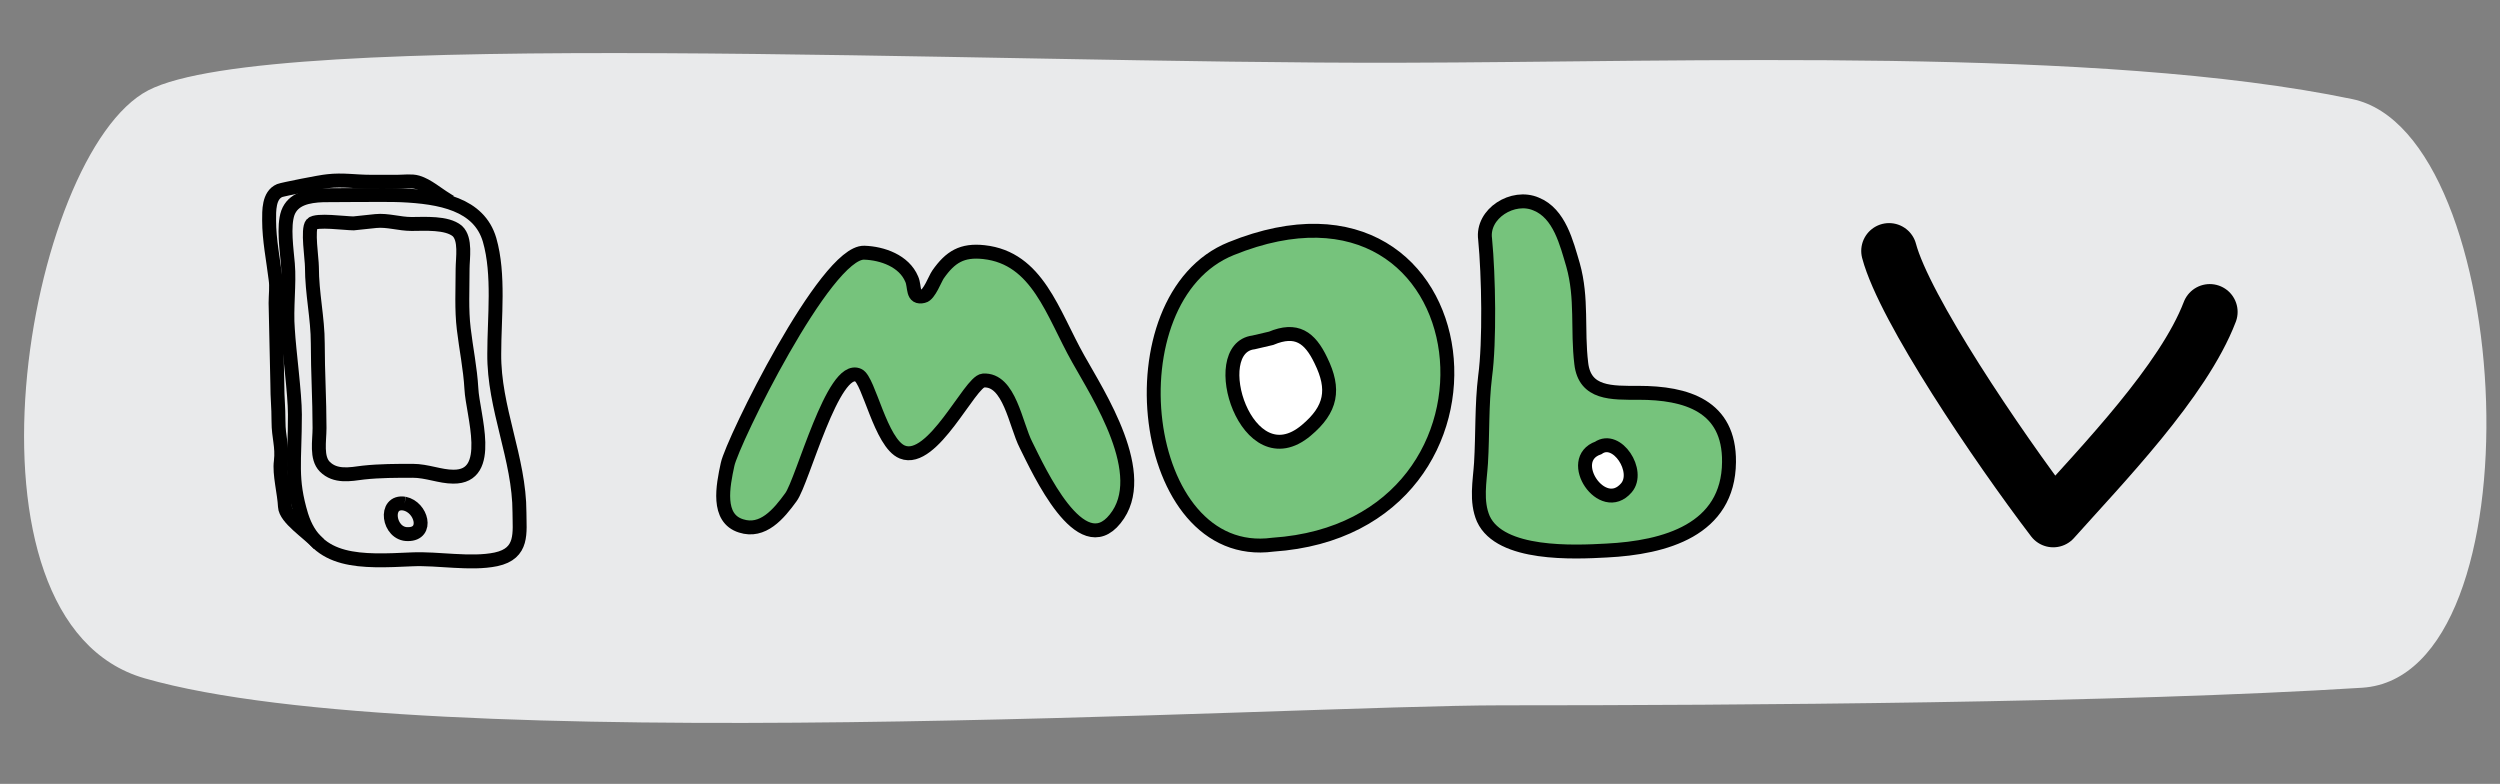 <?xml version="1.0" encoding="utf-8"?>
<!-- Generator: Adobe Illustrator 17.1.0, SVG Export Plug-In . SVG Version: 6.00 Build 0)  -->
<!DOCTYPE svg PUBLIC "-//W3C//DTD SVG 1.1//EN" "http://www.w3.org/Graphics/SVG/1.1/DTD/svg11.dtd">
<svg version="1.1" id="Layer_1" xmlns="http://www.w3.org/2000/svg" xmlns:xlink="http://www.w3.org/1999/xlink" x="0px" y="0px"
	 viewBox="0 0 426.4 133.7" enable-background="new 0 0 426.4 133.7" xml:space="preserve">
<rect x="0" y="0" width="426.4" height="133.7" fill="#808080" stroke="none"/>
<g>
	<path fill="#E9EAEB" d="M25.3,15.4C4.5,26.2-9.3,106,24.7,115.7c48.1,13.8,194.8,4.6,231.5,4.6c40.6,0,105.4-0.4,146.7-3
		c30.6-2,26.3-94.6-1.7-100.4c-43.2-9-112.8-6.3-162.5-6.2C167.1,10.9,46.2,4.6,25.3,15.4z"/>
	<g>
		<path fill="none" stroke="#000000" stroke-width="2.374" stroke-miterlimit="10" d="M55.1,33.3c-2.6,0.1-5.1,0.6-6,3
			c-0.8,2.3-0.2,6.3,0,8.7c0.3,3.4-0.3,7.6,0,11.2c0.2,3.6,1.2,10.9,1.2,14.5c0,8.2-0.8,10.9,1.1,17.2c2.6,8.3,10.2,7.9,18.9,7.5
			c4.4-0.2,10,0.9,14.3,0c4.7-1,4-4.6,4-8c0-9.2-4.4-17.8-4.3-27.1c0-6.1,0.9-13.5-0.8-19.4c-1.8-6.1-8.4-7.3-15.1-7.6
			C66.3,33.2,56.2,33.3,55.1,33.3z"/>
		<path fill="none" stroke="#000000" stroke-width="2.374" stroke-miterlimit="10" d="M54.4,92.8c-1.9-2-5.7-4.4-5.8-6.4
			c-0.1-2.3-1-5.6-0.7-7.7c0.3-2.6-0.4-4.1-0.4-6.8c0-2.7-0.2-3.8-0.2-6.5c0-1.3-0.3-12.4-0.3-13.7c0-1.3,0.2-2.8,0-4.1
			c-0.4-3.3-1.1-6.7-1.1-10c0-1.6-0.1-4.3,1.8-5.1c0.5-0.2,7-1.5,8.2-1.6c2.6-0.3,4.7,0.1,7.3,0.1c1.5,0,3,0,4.6,0
			c1.1,0,2.4-0.2,3.4,0.1c1.7,0.5,3.4,2,4.9,2.9c0.3,0.2,0.6,0.4,0.9,0.5"/>
		<path fill="none" stroke="#000000" stroke-width="2.374" stroke-miterlimit="10" d="M69,85.9c-3.6-0.6-2.8,5.3,0.6,5.2
			C73.1,91.1,71.9,86.5,69,85.9"/>
		<path fill="#76C37C" stroke="#000000" stroke-width="2.374" stroke-miterlimit="10" d="M167.7,64.9c4.5-0.3,5.5,7.5,7.3,11
			c2.2,4.4,9.3,20,15.2,12.6c6.1-7.5-2.9-21.2-6.3-27.3c-4.4-7.8-6.9-17.2-16.1-18.2c-3.7-0.4-5.7,0.8-7.8,3.8
			c-0.5,0.7-1.5,3.5-2.5,3.7c-2,0.5-1.4-1.6-2-2.9c-1.3-3.1-5-4.4-8.1-4.5c-6.6-0.2-22.5,32.3-23.3,36.1c-0.8,3.7-1.9,9.2,2.3,10.5
			c3.7,1.2,6.4-2,8.5-4.9c2-2.7,7.2-22.8,11.5-20.8c1.8,0.8,3.8,11.6,7.5,13.1C159.1,79.2,165.4,65.1,167.7,64.9z"/>
		<path fill="#76C37C" stroke="#000000" stroke-width="2.374" stroke-miterlimit="10" d="M253.3,40.8c0.6,6.2,0.8,17.5,0,23.4
			c-0.6,4.9-0.4,9.8-0.7,14.8c-0.2,3.1-0.9,6.5,0.4,9.5c2.9,6.3,15.5,5.7,21,5.4c10-0.5,20.8-3.5,20.9-15.1
			c0.1-9.6-7.3-11.8-15.4-11.8c-4.6,0-9.2,0.2-9.8-5c-0.7-5.8,0.2-11.1-1.4-16.8c-1.1-3.7-2.3-8.8-6.3-10.4
			C258.1,33.1,252.7,36.4,253.3,40.8L253.3,40.8z"/>
		<path fill="#FFFFFF" stroke="#000000" stroke-width="2.374" stroke-miterlimit="10" d="M272.6,76.4c-5.7,2,0.7,11.6,4.8,6.8
			C279.8,80.4,275.8,74.2,272.6,76.4L272.6,76.4z"/>
		<path fill="#76C37C" stroke="#000000" stroke-width="2.374" stroke-miterlimit="10" d="M217.1,92.9c44.5-3,36.6-68.2-7.1-50.5
			C189.1,50.8,194.1,96,217.1,92.9L217.1,92.9z"/>
		<path fill="#FFFFFF" stroke="#000000" stroke-width="2.374" stroke-miterlimit="10" d="M213.8,58.4c-8.2,1-1.2,23.6,9,15
			c4.3-3.6,4.9-7,2.5-11.9c-1.9-4-4.2-5.6-8.5-3.8L213.8,58.4z"/>
		<path fill="none" stroke="#000000" stroke-width="2.374" stroke-miterlimit="10" d="M60.3,38.1c-1.4,0-6.4-0.7-7.1,0.1
			c-0.8,0.8,0,6,0,7.3c0,4.6,1,8.7,1,13.1c0,4.9,0.3,9.5,0.3,14.4c0,2.2-0.6,5.1,0.9,6.6c1.8,1.8,4.3,1.3,6.6,1
			c2.8-0.3,5.6-0.3,8.4-0.3c2.4,0,4.7,1,6.9,1c7.1,0.1,3.3-10.7,3.1-15c-0.2-3.5-0.9-6.8-1.3-10.2c-0.4-3.3-0.2-6.8-0.2-10.2
			c0-1.9,0.6-5.1-0.9-6.5c-1.8-1.5-5.6-1.2-7.8-1.2c-2.1,0-4.1-0.7-6.1-0.5L60.3,38.1z"/>
	</g>
	
		<path fill="none" stroke="#000000" stroke-width="9.497" stroke-linecap="round" stroke-linejoin="round" stroke-miterlimit="10" d="
		M322.2,42.8c2.6,9.8,18.4,33.2,28,45.8c8.3-9.3,22.2-23.6,26.7-35.4"/>
</g>
</svg>
